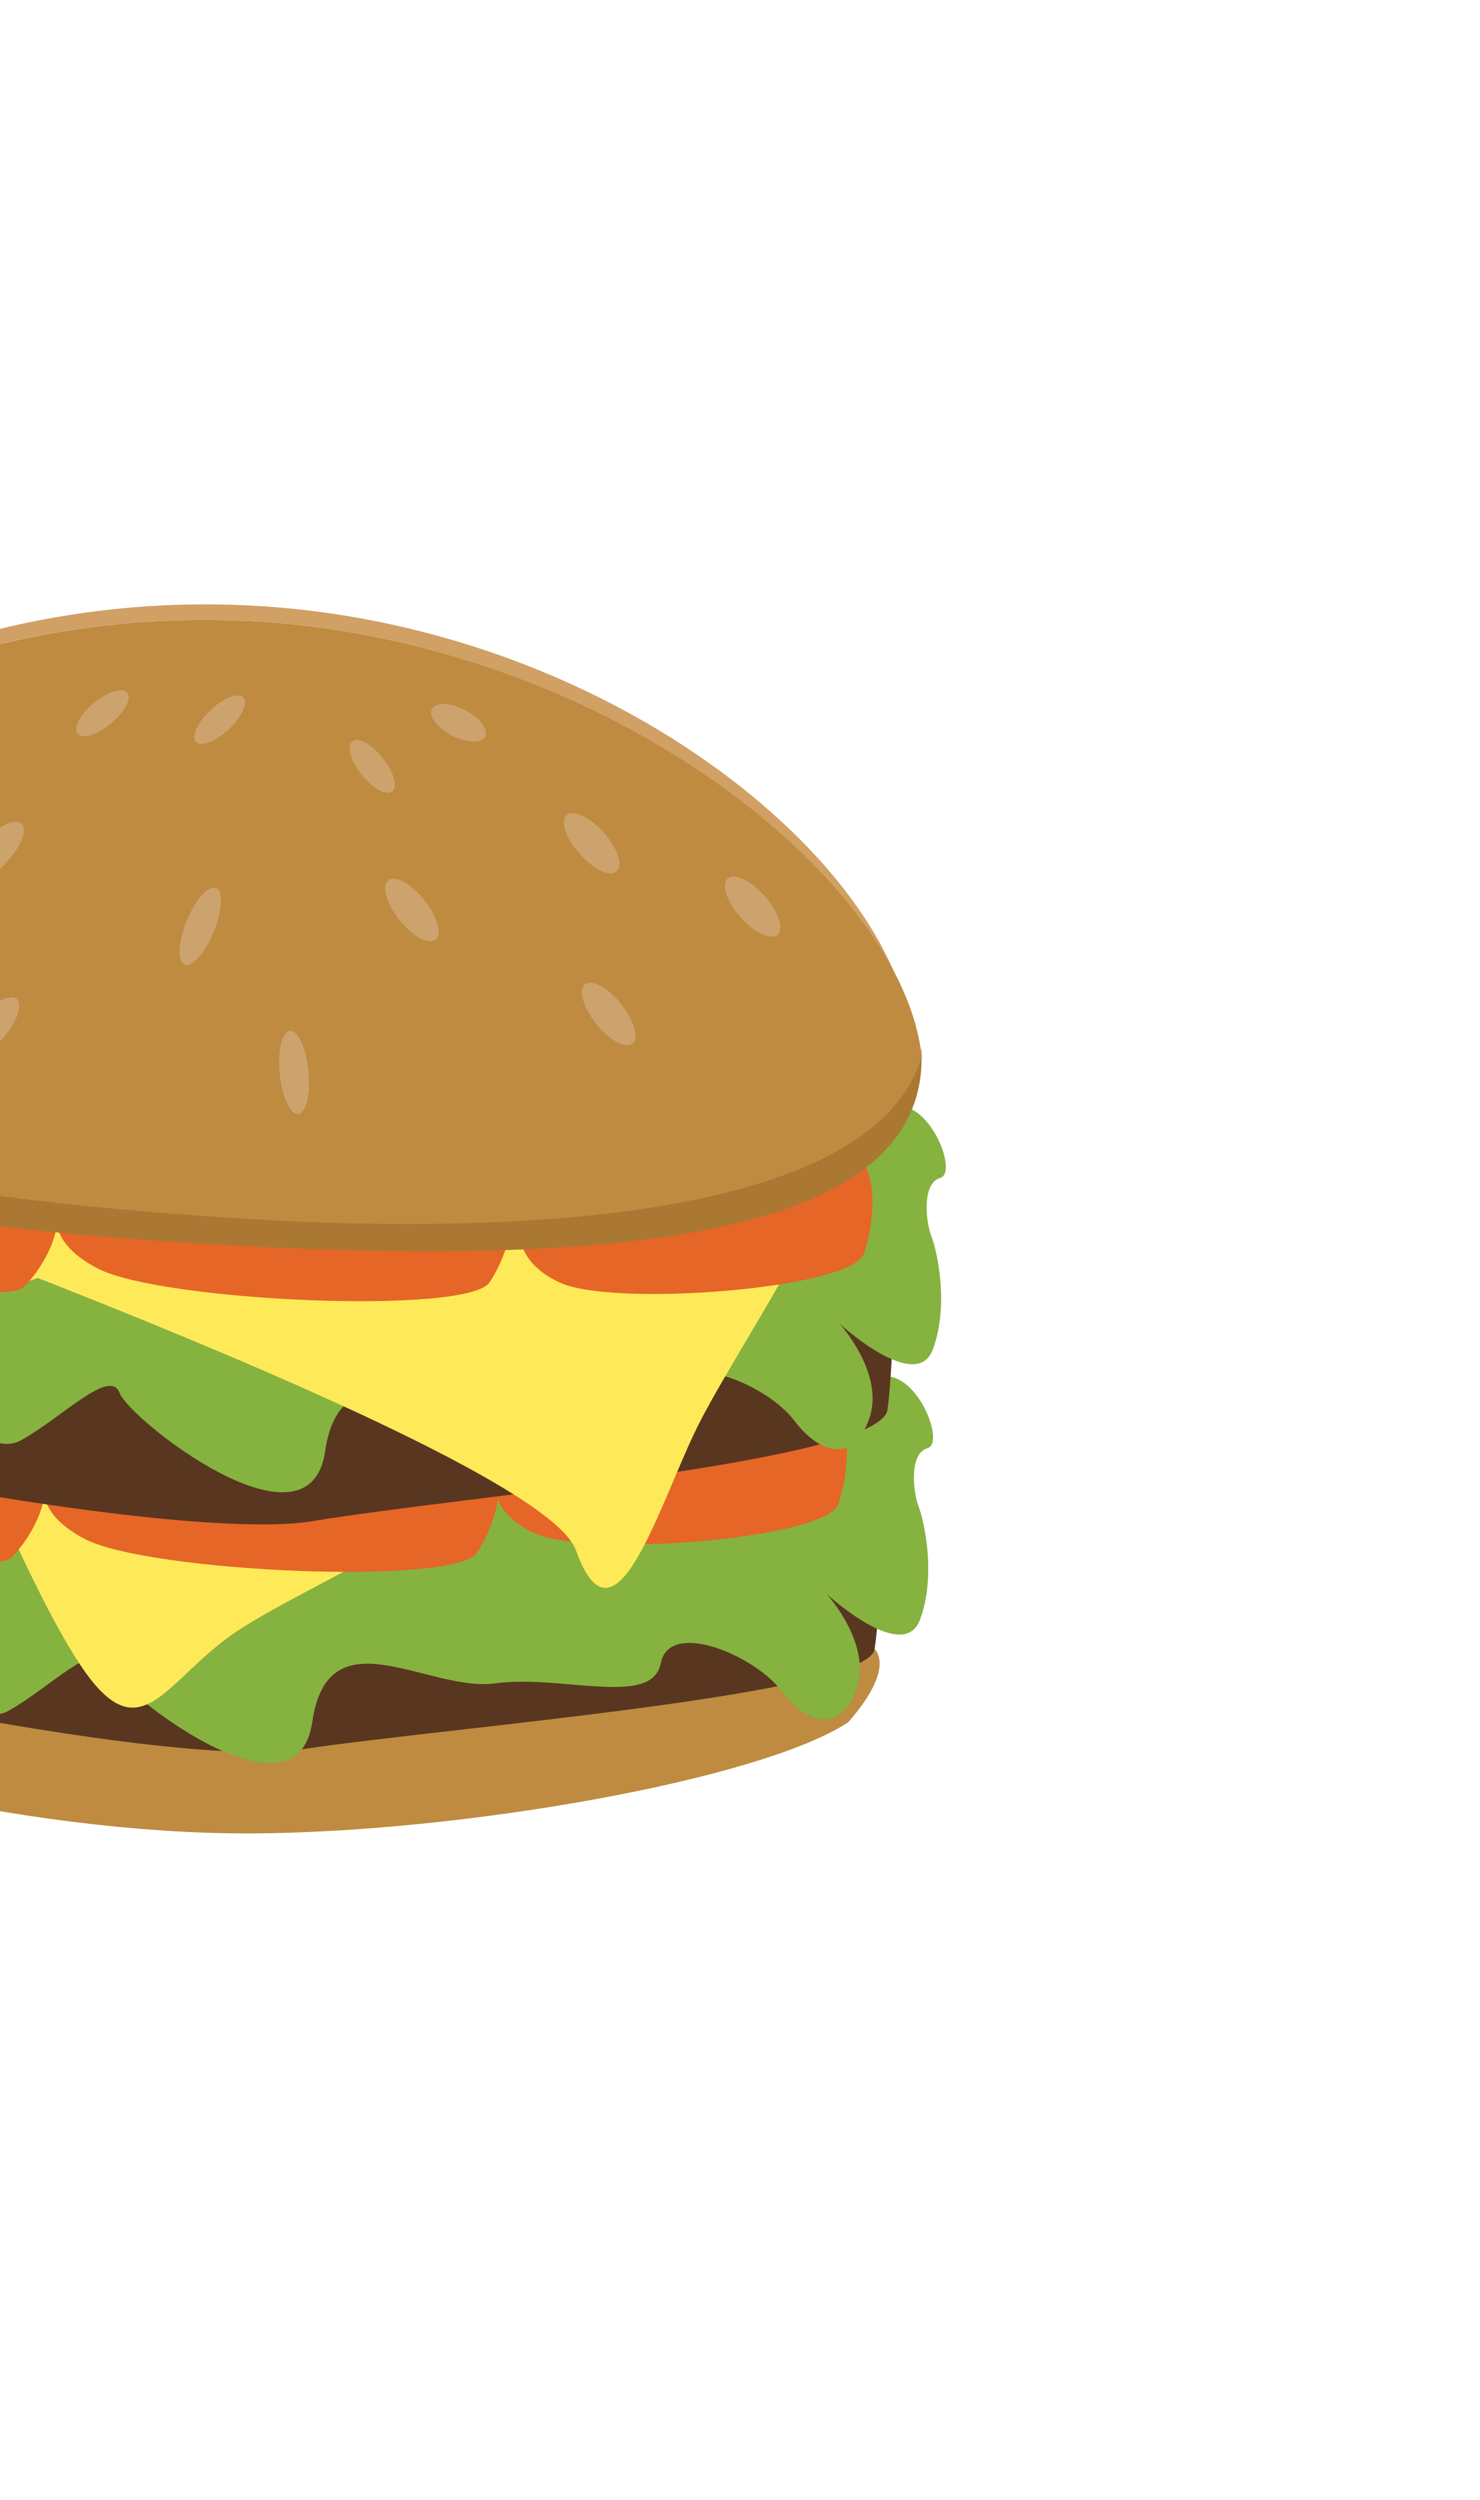 <svg width="45" height="76" viewBox="0 0 45 76" fill="none" xmlns="http://www.w3.org/2000/svg">
<path d="M-13.488 48.085C-15.432 49.65 -13.162 50.79 -12.211 51.511C-7.778 53.622 0.667 55.76 7.633 55.733C13.967 55.709 23.075 54.128 25.789 52.356C27.341 50.581 26.537 50.075 26.537 50.075C26.537 50.075 5.362 55.039 -13.488 48.085Z" fill="#BE8B40"/>
<path d="M-12.379 44.434C-12.645 44.315 -15.613 46.031 -13.744 48.627C-13.219 49.958 4.708 53.856 9.129 53.183C13.55 52.51 26.38 51.52 26.593 50.13C26.806 48.74 26.822 45.458 26.822 45.458C26.822 45.458 4.348 51.952 -12.379 44.434Z" fill="#59361F"/>
<path d="M-12.785 40.642C-15.361 40.915 -14.947 43.609 -14.307 44.118C-13.668 44.627 -10.669 44.528 -11.347 46.606C-12.026 48.685 -11.454 51.199 -10.181 49.935C-8.909 48.672 -6.45 47.649 -6.318 48.832C-6.186 50.015 -3.855 51.874 -3.29 50.839C-2.724 49.803 -1.009 52.702 0.246 52.012C1.501 51.322 2.943 49.79 3.25 50.579C3.557 51.368 9.014 55.676 9.494 52.349C9.974 49.022 13.009 51.446 15.054 51.172C17.099 50.898 19.826 51.911 20.09 50.562C20.355 49.213 22.953 50.335 23.747 51.385C24.541 52.436 25.565 52.702 26.044 51.336C26.523 49.97 25.134 48.454 25.134 48.454C25.134 48.454 27.468 50.601 27.974 49.234C28.479 47.867 28.091 46.213 27.928 45.788C27.765 45.364 27.634 44.18 28.199 44.025C28.765 43.87 27.841 41.542 26.71 41.865C25.579 42.189 -12.785 40.642 -12.785 40.642Z" fill="#86B240"/>
<path d="M-7.541 26.264C-7.541 26.264 -0.83 45.676 2.437 50.604C4.286 53.395 5.002 51.059 7.181 49.603C9.359 48.146 15.059 45.815 15.3 44.124C15.541 42.432 -2.754 26.174 -2.754 26.174L-7.541 26.264Z" fill="#FEEA59"/>
<path d="M-2.47 43.053C-4.186 42.976 -11.446 41.192 -12.127 41.6C-12.809 42.009 -13.398 43.103 -11.719 44.379C-9.87 45.789 -0.487 48.176 0.361 47.332C1.208 46.487 3.115 43.295 -2.47 43.053Z" fill="#E56627"/>
<path d="M11.214 43.6C9.573 43.877 2.415 43.617 1.818 44.155C1.222 44.694 0.827 45.888 2.603 46.795C4.563 47.793 13.824 48.207 14.496 47.21C15.167 46.213 16.559 42.702 11.214 43.6Z" fill="#E56627"/>
<path d="M22.431 42.569C21.201 43.016 15.639 43.53 15.255 44.109C14.87 44.689 14.737 45.907 16.24 46.6C17.897 47.365 25.107 46.779 25.483 45.733C25.858 44.688 26.427 41.121 22.431 42.569Z" fill="#E56627"/>
<path d="M-11.993 36.207C-12.257 36.07 -13.643 40.422 -13.117 41.935C-12.591 43.448 5.106 46.981 9.524 46.238C13.941 45.494 26.773 44.43 26.985 42.853C27.197 41.276 27.213 37.55 27.213 37.55C27.213 37.55 4.741 44.819 -11.993 36.207Z" fill="#59361F"/>
<path d="M-12.397 32.418C-14.975 32.691 -14.562 35.382 -13.922 35.894C-13.282 36.406 -10.283 36.3 -10.959 38.382C-11.635 40.464 -11.066 42.972 -9.796 41.708C-8.527 40.444 -6.065 39.422 -5.93 40.605C-5.795 41.788 -3.467 43.647 -2.901 42.611C-2.336 41.575 -0.621 44.475 0.634 43.785C1.889 43.094 3.35 41.559 3.639 42.348C3.928 43.138 9.402 47.446 9.886 44.118C10.369 40.791 13.397 43.215 15.443 42.957C17.488 42.699 20.217 43.693 20.479 42.344C20.741 40.995 23.344 42.117 24.138 43.17C24.933 44.224 25.956 44.487 26.432 43.118C26.908 41.749 25.526 40.236 25.526 40.236C25.526 40.236 27.859 42.383 28.365 41.016C28.871 39.649 28.482 37.995 28.317 37.574C28.151 37.152 28.022 35.966 28.588 35.807C29.153 35.649 28.233 33.324 27.098 33.648C25.964 33.971 -12.397 32.418 -12.397 32.418Z" fill="#86B240"/>
<path d="M-10.465 34.52C-10.465 34.52 16.36 43.916 17.51 47.123C18.66 50.33 19.944 46.043 21.102 43.585C22.261 41.128 26.014 35.934 25.388 34.377C24.762 32.819 0.957 29.685 0.957 29.685L-10.465 34.52Z" fill="#FEEA59"/>
<path d="M25.129 32.278C25.129 32.278 -2.806 38.643 -4.385 41.701C-5.964 44.758 -6.649 40.358 -7.451 37.793C-8.253 35.228 -11.249 29.66 -10.41 28.184C-9.57 26.709 14.466 26.206 14.466 26.206L25.129 32.278Z" fill="#FEEA59"/>
<path d="M-2.085 34.825C-3.8 34.752 -11.06 32.964 -11.742 33.373C-12.423 33.781 -13.012 34.876 -11.336 36.155C-9.484 37.561 -0.101 39.949 0.743 39.104C1.587 38.26 3.5 35.078 -2.085 34.825Z" fill="#E56627"/>
<path d="M11.6 35.373C9.959 35.649 2.803 35.389 2.204 35.928C1.605 36.466 1.212 37.661 2.988 38.568C4.949 39.566 14.21 39.98 14.884 38.983C15.558 37.985 16.945 34.475 11.6 35.373Z" fill="#E56627"/>
<path d="M23.209 34.956C21.98 35.399 16.418 35.913 16.033 36.496C15.649 37.079 15.515 38.294 17.018 38.987C18.676 39.752 25.886 39.169 26.262 38.123C26.637 37.078 27.212 33.505 23.209 34.956Z" fill="#E56627"/>
<path d="M28.01 32.494C27.637 37.766 18.124 38.473 6.8 37.845C-4.525 37.217 -13.376 35.497 -13.003 30.225C-12.988 30.016 -12.957 29.808 -12.911 29.604C-12.576 34.405 -3.988 36.014 6.891 36.615C17.769 37.217 26.971 36.575 28.011 31.869C28.024 32.077 28.023 32.285 28.01 32.494V32.494Z" fill="#AA7833"/>
<path d="M27.739 31.778C27.721 31.853 27.702 31.928 27.678 32.003C27.143 26.771 18.683 19.629 7.984 18.904C-2.715 18.179 -11.797 24.128 -13.124 29.232C-13.134 29.16 -13.14 29.086 -13.141 29.012C-12.052 23.856 -2.852 17.694 8.028 18.431C18.908 19.168 27.46 26.525 27.739 31.778Z" fill="#D1A065"/>
<path d="M28.023 32.119C26.698 36.62 17.404 37.727 6.704 37.002C-3.995 36.277 -13.008 34.537 -13.124 29.232C-11.797 24.128 -2.706 18.179 7.993 18.904C18.692 19.628 27.488 26.884 28.023 32.119Z" fill="#BE8B40"/>
<path d="M0.168 26.249C0.619 25.779 0.843 25.241 0.669 25.047C0.494 24.854 -0.013 25.078 -0.465 25.548C-0.916 26.018 -1.14 26.556 -0.966 26.749C-0.791 26.943 -0.284 26.719 0.168 26.249Z" fill="#CCA36C"/>
<path d="M3.347 22.019C3.767 21.683 4.004 21.26 3.877 21.073C3.75 20.887 3.306 21.007 2.886 21.343C2.465 21.679 2.228 22.102 2.355 22.289C2.483 22.476 2.927 22.355 3.347 22.019Z" fill="#CCA36C"/>
<path d="M6.493 28.342C6.76 27.699 6.795 27.096 6.571 26.994C6.348 26.892 5.952 27.33 5.685 27.973C5.419 28.616 5.384 29.219 5.607 29.321C5.83 29.423 6.227 28.985 6.493 28.342Z" fill="#CCA36C"/>
<path d="M14.758 22.385C14.858 22.166 14.574 21.804 14.123 21.577C13.673 21.349 13.226 21.342 13.127 21.561C13.027 21.78 13.312 22.142 13.762 22.369C14.213 22.597 14.659 22.604 14.758 22.385Z" fill="#CCA36C"/>
<path d="M11.937 24.049C12.101 23.893 11.956 23.43 11.614 23.014C11.271 22.599 10.861 22.389 10.698 22.546C10.534 22.702 10.679 23.166 11.021 23.581C11.364 23.996 11.774 24.206 11.937 24.049Z" fill="#CCA36C"/>
<path d="M6.927 22.197C7.329 21.83 7.543 21.39 7.406 21.215C7.268 21.039 6.83 21.194 6.429 21.561C6.027 21.927 5.813 22.367 5.95 22.543C6.088 22.718 6.526 22.563 6.927 22.197Z" fill="#CCA36C"/>
<path d="M13.258 28.554C13.451 28.369 13.28 27.82 12.874 27.328C12.469 26.836 11.983 26.587 11.789 26.773C11.595 26.958 11.767 27.507 12.173 27.999C12.578 28.491 13.064 28.739 13.258 28.554Z" fill="#CCA36C"/>
<path d="M19.242 31.715C19.436 31.53 19.264 30.981 18.859 30.489C18.453 29.997 17.967 29.749 17.773 29.934C17.58 30.119 17.752 30.668 18.157 31.16C18.562 31.652 19.048 31.901 19.242 31.715Z" fill="#CCA36C"/>
<path d="M9.074 33.865C9.314 33.83 9.449 33.235 9.375 32.537C9.302 31.839 9.048 31.302 8.809 31.337C8.569 31.373 8.434 31.967 8.507 32.665C8.58 33.363 8.834 33.9 9.074 33.865Z" fill="#CCA36C"/>
<path d="M0.052 31.605C0.492 31.116 0.703 30.567 0.522 30.379C0.341 30.192 -0.163 30.436 -0.603 30.925C-1.044 31.414 -1.254 31.963 -1.073 32.151C-0.892 32.338 -0.388 32.094 0.052 31.605Z" fill="#CCA36C"/>
<path d="M23.657 28.403C23.843 28.206 23.647 27.669 23.22 27.204C22.793 26.739 22.296 26.522 22.11 26.719C21.924 26.916 22.12 27.453 22.547 27.918C22.974 28.383 23.471 28.6 23.657 28.403Z" fill="#CCA36C"/>
<path d="M18.765 26.475C18.951 26.278 18.755 25.741 18.328 25.276C17.9 24.811 17.403 24.594 17.217 24.791C17.032 24.988 17.227 25.525 17.655 25.99C18.082 26.455 18.579 26.672 18.765 26.475Z" fill="#CCA36C"/>
</svg>
